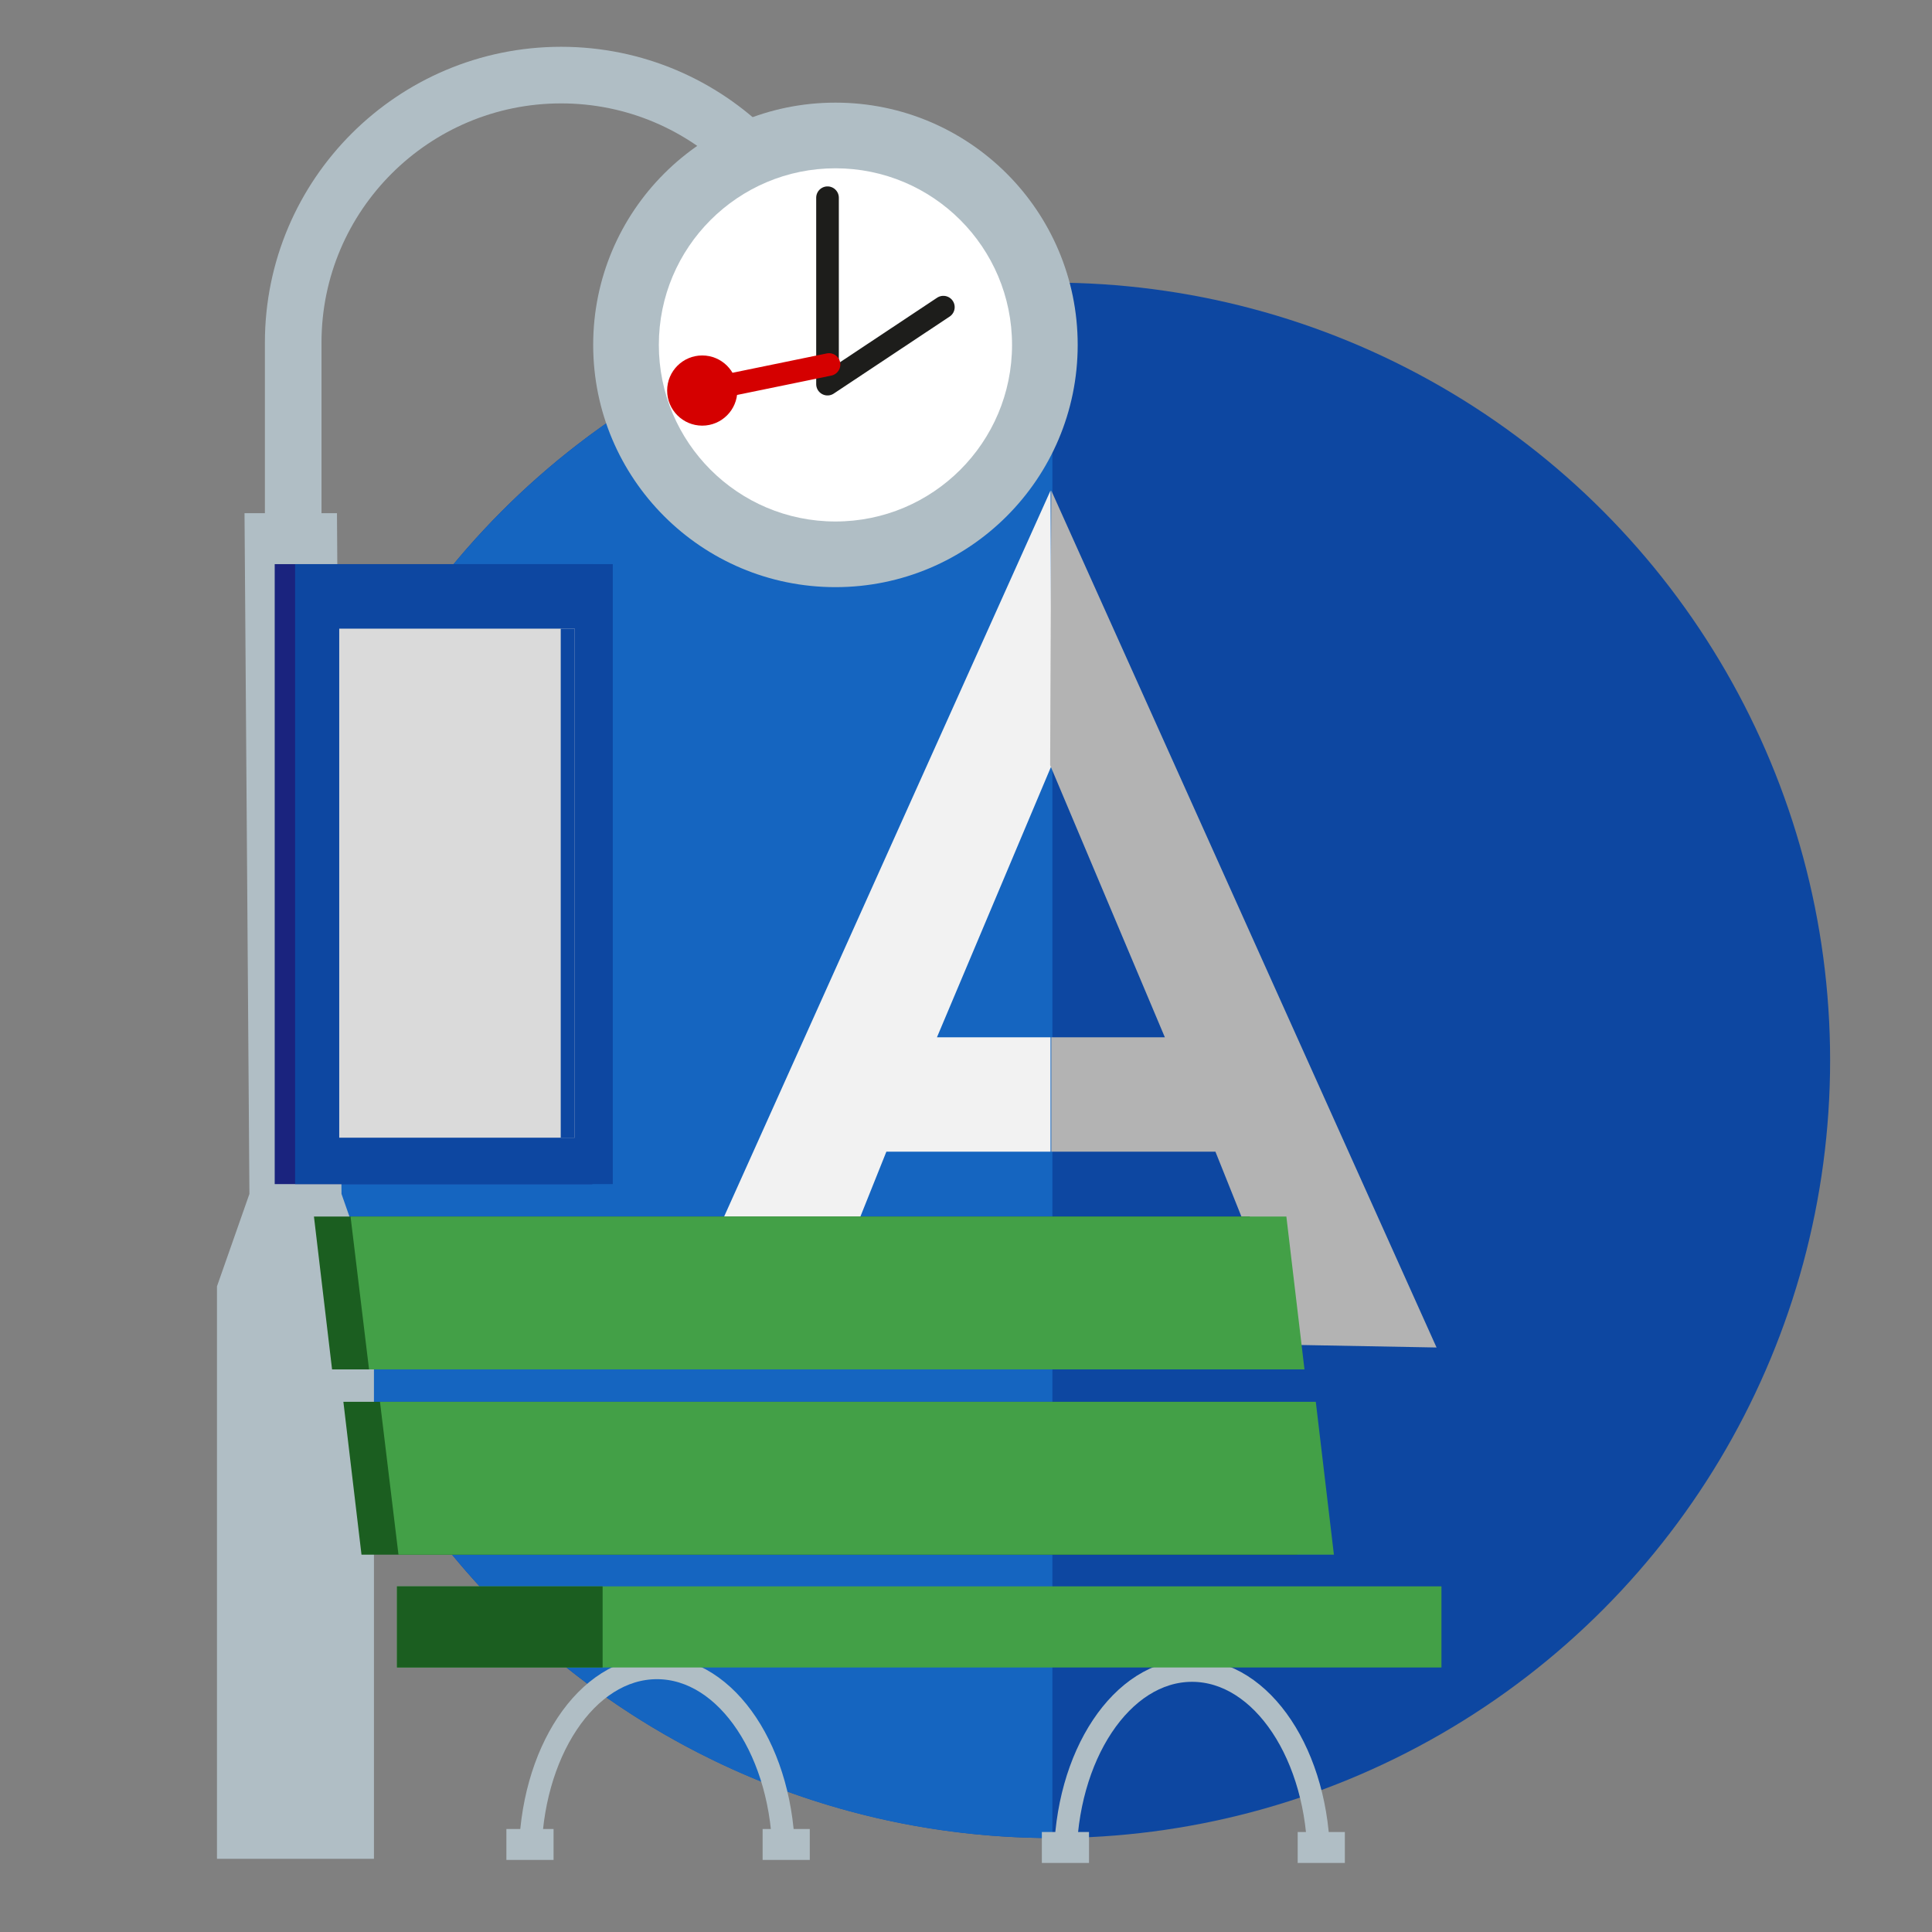 <?xml version="1.0" encoding="utf-8"?>
<!-- Generator: Adobe Illustrator 23.0.1, SVG Export Plug-In . SVG Version: 6.00 Build 0)  -->
<svg version="1.1" id="Ebene_1" xmlns="http://www.w3.org/2000/svg" xmlns:xlink="http://www.w3.org/1999/xlink" x="0px" y="0px"
	 viewBox="0 0 512 512" style="enable-background:new 0 0 512 512;" xml:space="preserve">
<rect x="0" y="0" width="512" height="512" fill="#808080" stroke="none"/>
<style type="text/css">
	.st0{fill:none;}
	.st1{fill:#0D47A1;}
	.st2{fill:#1565C0;}
	.st3{fill:#F2F2F2;}
	.st4{fill:#B3B3B3;}
	.st5{fill:#B0BEC5;}
	.st6{fill:#1A237E;}
	.st7{fill:#DADADA;}
	.st8{fill:none;stroke:#B0BEC5;stroke-width:6;stroke-miterlimit:10;}
	.st9{fill:#B0BEC5;stroke:#B0BEC5;stroke-miterlimit:10;}
	.st10{fill:#43A047;}
	.st11{fill:#1B5E20;}
	.st12{fill:none;stroke:#B0BEC5;stroke-width:15;stroke-miterlimit:10;}
	.st13{fill:#FFFFFF;}
	.st14{fill:none;stroke:#1D1D1B;stroke-width:6;stroke-linecap:round;stroke-linejoin:round;stroke-miterlimit:10;}
	.st15{fill:none;stroke:#D50000;stroke-width:6;stroke-linecap:round;stroke-linejoin:round;stroke-miterlimit:10;}
	.st16{fill:#D50000;}
</style>
<rect class="st0" width="512" height="512"/>
<g>
	<g>
		<circle class="st1" cx="278.9" cy="281" r="206.1"/>
		<path class="st2" d="M278.9,487.1c-113.8,0-206.1-92.3-206.1-206.1S165.1,74.9,278.9,74.9V487.1z"/>
		<g>
			<path class="st3" d="M278.7,202.8l-30.4,72.1h30.1l0,30.3h-43.5l-20.5,51.2l-38.1,0.7L278.4,130L278.7,202.8z"/>
			<path class="st4" d="M278.6,130l102.1,227.1l-38.1-0.7l-20.5-51.2h-43.5l0-30.3h30.1l-30.4-72.1L278.6,130z"/>
		</g>
	</g>
	<polygon class="st5" points="90.5,316.4 89.3,136 64.8,136 66.1,316.4 57.5,340.9 57.5,492.6 99.1,492.6 99.1,340.9 	"/>
	<g>
		<rect x="72.8" y="149.5" class="st6" width="84.2" height="164.3"/>
		<rect x="78.2" y="149.5" class="st1" width="84.2" height="164.3"/>
		<rect x="89.9" y="166.6" class="st7" width="62.4" height="134.9"/>
		<rect x="148.6" y="166.6" class="st1" width="3.7" height="134.9"/>
	</g>
	<g>
		<g>
			<path class="st8" d="M140.5,492.5c0-27.9,15-50.5,33.6-50.5s33.6,22.6,33.6,50.5"/>
			<rect x="134.7" y="485.2" class="st9" width="11.5" height="7.2"/>
			<rect x="202.6" y="485.2" class="st9" width="11.5" height="7.2"/>
		</g>
		<g>
			<path class="st8" d="M282.3,493.2c0-27.9,15-50.5,33.6-50.5s33.6,22.6,33.6,50.5"/>
			<rect x="276.6" y="486" class="st9" width="11.5" height="7.2"/>
			<rect x="344.4" y="486" class="st9" width="11.5" height="7.2"/>
		</g>
		<rect x="105.2" y="420.4" class="st10" width="276.8" height="21.5"/>
		<polygon class="st11" points="343.8,412 95.8,412 91,371.5 338.9,371.5 		"/>
		<polygon class="st10" points="353.5,412 105.6,412 100.7,371.5 348.7,371.5 		"/>
		<polygon class="st11" points="336,362.9 88,362.9 83.2,322.4 331.2,322.4 		"/>
		<polygon class="st10" points="345.7,362.9 97.8,362.9 92.9,322.4 340.9,322.4 		"/>
		<rect x="105.2" y="420.4" class="st11" width="54.5" height="21.5"/>
	</g>
	<path class="st12" d="M219.6,103V90.8c0-39.2-31.8-70.9-70.9-70.9S77.7,51.6,77.7,90.8v47.7"/>
	<g>
		<circle class="st5" cx="221.4" cy="91.4" r="64.2"/>
		<circle class="st13" cx="221.4" cy="91.4" r="46.8"/>
		<polyline class="st14" points="219.3,52.4 219.3,101.8 250,81.4 		"/>
		<line class="st15" x1="219.7" y1="96.6" x2="186.1" y2="103.5"/>
		<circle class="st16" cx="186.1" cy="103.5" r="9.3"/>
	</g>
</g>
</svg>
